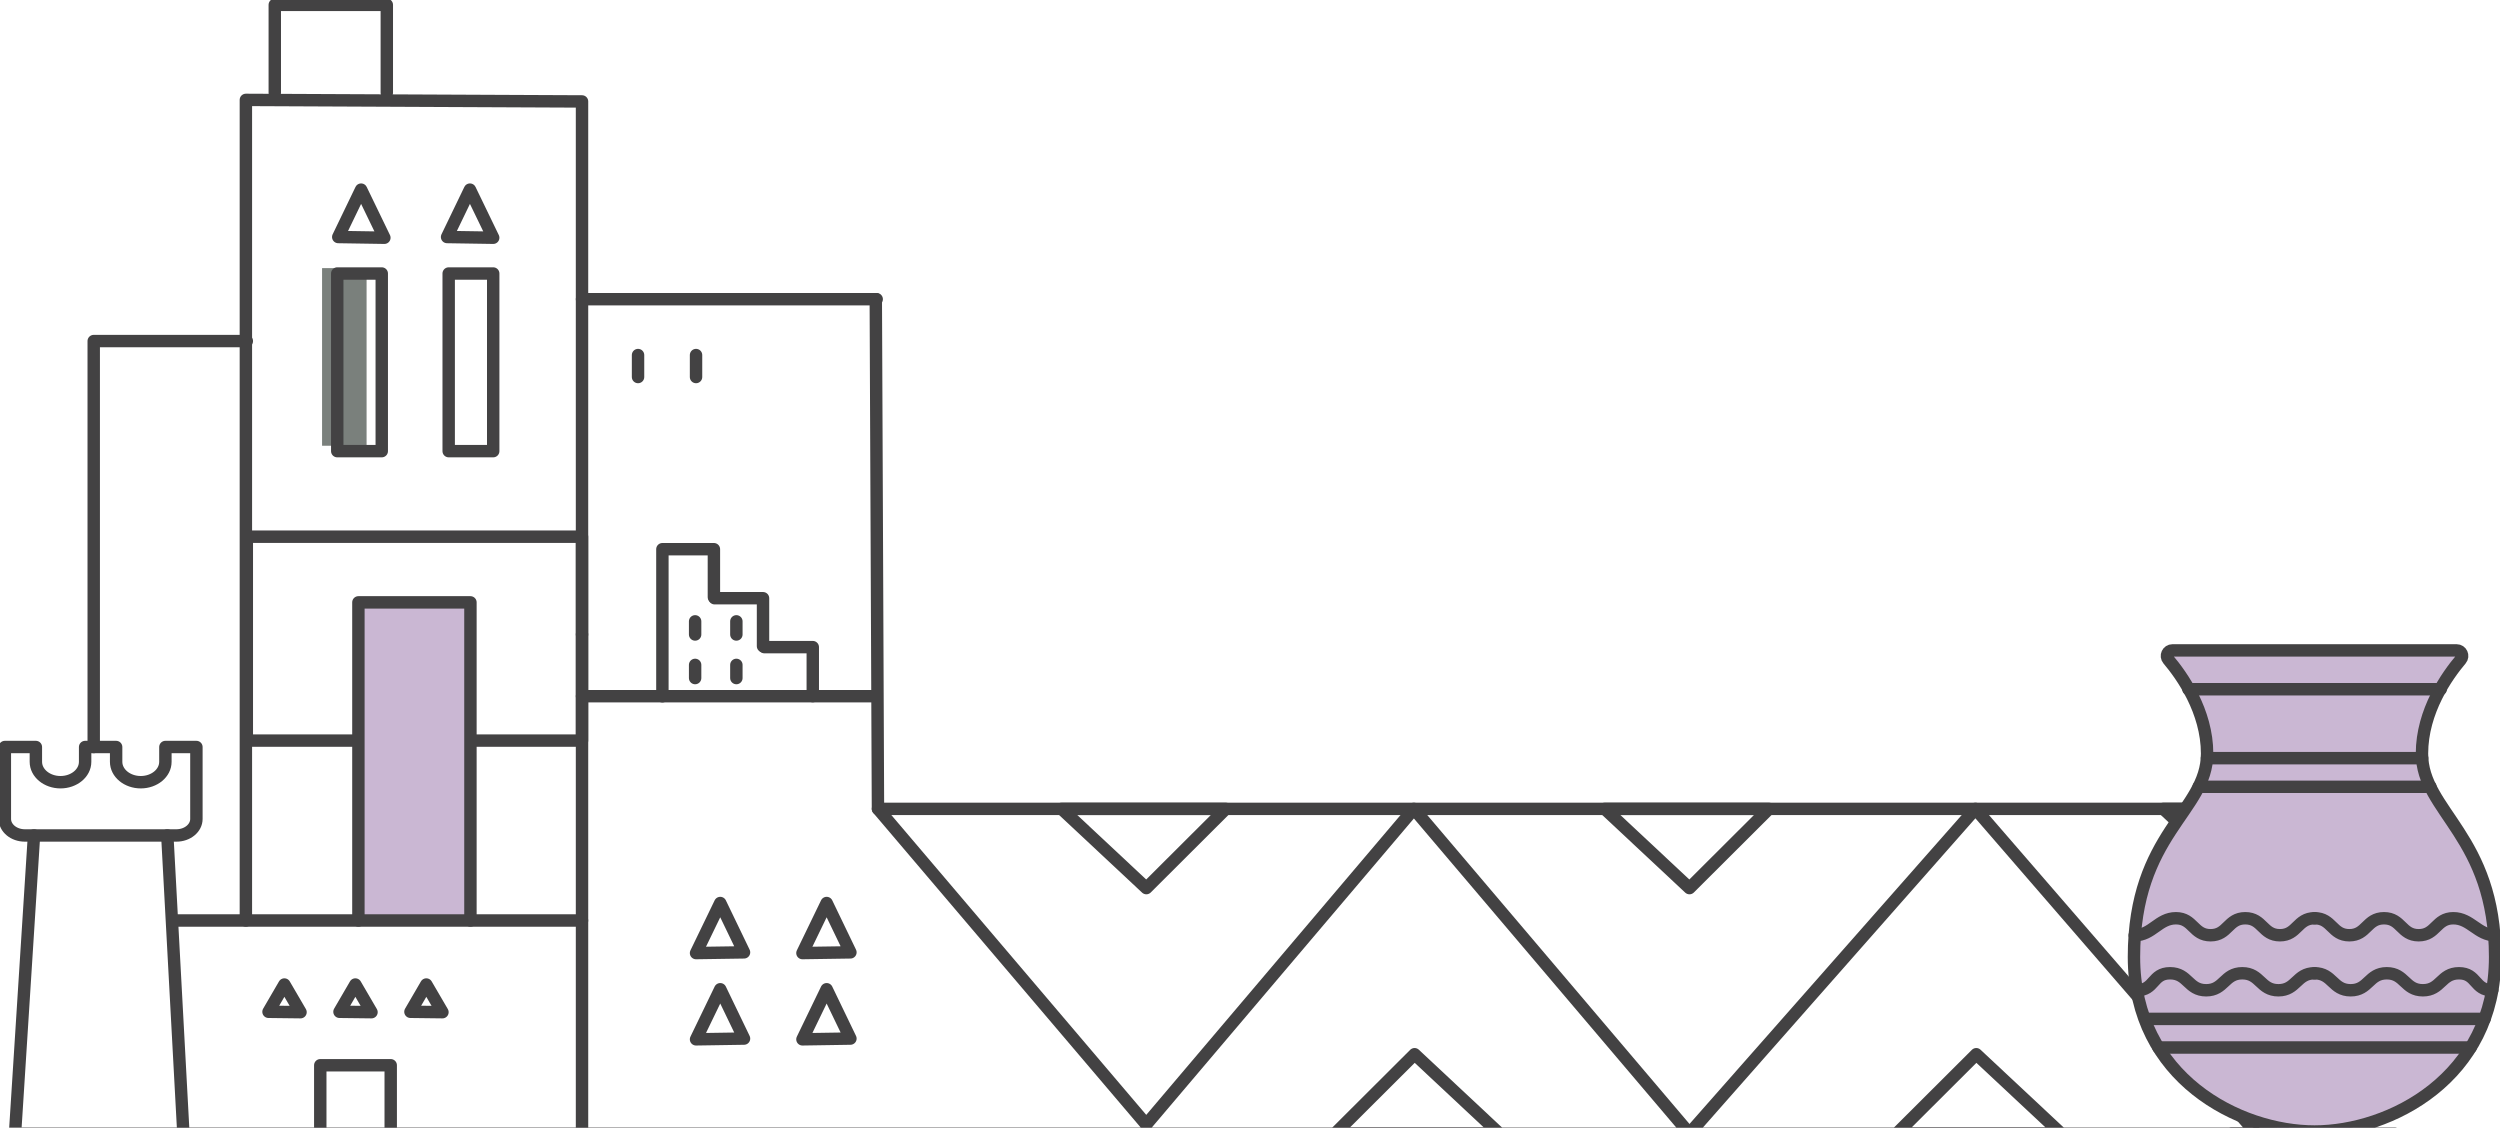 <svg width="705" height="318" viewBox="0 0 705 318" fill="none" xmlns="http://www.w3.org/2000/svg">
<g clip-path="url(#clip0_3324_7069)">
<path d="M47.18 235.6L51.685 319.079" stroke="#434243" stroke-width="3.5" stroke-linecap="round" stroke-linejoin="round"/>
<path d="M10.114 210.66V214.834C10.114 218.009 13.227 220.583 17.059 220.583C20.9 220.583 24.005 218.009 24.005 214.834V210.66H32.749V214.834C32.749 218.009 35.862 220.583 39.695 220.583C43.535 220.583 46.641 218.009 46.641 214.834V210.66H55.385V220.583V224.382V230.943C55.385 233.517 52.867 235.6 49.754 235.6H7.001C3.888 235.6 1.369 233.517 1.369 230.943V224.382V220.583V210.66H10.114Z" stroke="#434243" stroke-width="3.5" stroke-linecap="round" stroke-linejoin="round"/>
<path d="M645.095 319.633H4.24L9.59 235.6" stroke="#434243" stroke-width="3.5" stroke-linecap="round" stroke-linejoin="round"/>
<path d="M90.316 319.634V300.404H110.183V319.634" stroke="#434243" stroke-width="3.5" stroke-linecap="round" stroke-linejoin="round"/>
<path d="M95.736 285.325L100.21 277.633L104.762 285.434L95.736 285.325Z" stroke="#434243" stroke-width="3.5" stroke-linecap="round" stroke-linejoin="round"/>
<path d="M115.744 285.325L120.218 277.633L124.77 285.434L115.744 285.325Z" stroke="#434243" stroke-width="3.5" stroke-linecap="round" stroke-linejoin="round"/>
<path d="M75.721 285.325L80.195 277.633L84.747 285.434L75.721 285.325Z" stroke="#434243" stroke-width="3.5" stroke-linecap="round" stroke-linejoin="round"/>
<path d="M69.605 96.18H26.43V210.661" stroke="#434243" stroke-width="3.5" stroke-linecap="round" stroke-linejoin="round"/>
<path d="M246.694 196.322H164.129" stroke="#434243" stroke-width="3.5" stroke-linecap="round" stroke-linejoin="round"/>
<path d="M207.656 187.5V191.213" stroke="#434243" stroke-width="3.5" stroke-linecap="round" stroke-linejoin="round"/>
<path d="M196.025 187.5V191.213" stroke="#434243" stroke-width="3.5" stroke-linecap="round" stroke-linejoin="round"/>
<path d="M207.656 175.221V178.926" stroke="#434243" stroke-width="3.5" stroke-linecap="round" stroke-linejoin="round"/>
<path d="M196.025 175.221V178.926" stroke="#434243" stroke-width="3.5" stroke-linecap="round" stroke-linejoin="round"/>
<path d="M229.203 196.306V182.49H215.555" stroke="#434243" stroke-width="3.5" stroke-linecap="round" stroke-linejoin="round"/>
<path d="M215.172 182.219V168.699H201.523" stroke="#434243" stroke-width="3.5" stroke-linecap="round" stroke-linejoin="round"/>
<path d="M201.32 168.387V154.875H186.795V196.346" stroke="#434243" stroke-width="3.5" stroke-linecap="round" stroke-linejoin="round"/>
<path d="M239.818 268.562L233.115 254.652L226.287 268.765L239.818 268.562Z" stroke="#434243" stroke-width="3.5" stroke-linecap="round" stroke-linejoin="round"/>
<path d="M209.815 268.562L203.111 254.652L196.283 268.765L209.815 268.562Z" stroke="#434243" stroke-width="3.5" stroke-linecap="round" stroke-linejoin="round"/>
<path d="M239.818 292.878L233.115 278.969L226.287 293.089L239.818 292.878Z" stroke="#434243" stroke-width="3.5" stroke-linecap="round" stroke-linejoin="round"/>
<path d="M209.815 292.878L203.111 278.969L196.283 293.089L209.815 292.878Z" stroke="#434243" stroke-width="3.5" stroke-linecap="round" stroke-linejoin="round"/>
<path d="M164.129 178.91V319.634" stroke="#434243" stroke-width="3.5" stroke-linecap="round" stroke-linejoin="round"/>
<path d="M179.928 100.127V106.321" stroke="#434243" stroke-width="3.5" stroke-linecap="round" stroke-linejoin="round"/>
<path d="M196.283 100.127V106.321" stroke="#434243" stroke-width="3.5" stroke-linecap="round" stroke-linejoin="round"/>
<path d="M164.129 84.369H247.226" stroke="#434243" stroke-width="3.5" stroke-linecap="round" stroke-linejoin="round"/>
<path d="M623.287 228.105H247.585L246.975 84.369" stroke="#434243" stroke-width="3.5" stroke-linecap="round" stroke-linejoin="round"/>
<path d="M247.586 228.104L323.244 317.099L398.715 228.104L476.415 319.634L557.071 228.104L636.304 319.634" stroke="#434243" stroke-width="3.5" stroke-linecap="round" stroke-linejoin="round"/>
<path d="M398.911 297.291L376.51 319.633H422.798L398.911 297.291Z" stroke="#434243" stroke-width="3.5" stroke-linecap="round" stroke-linejoin="round"/>
<path d="M557.305 297.291L534.904 319.633H581.2L557.305 297.291Z" stroke="#434243" stroke-width="3.5" stroke-linecap="round" stroke-linejoin="round"/>
<path d="M633.958 250.446L656.359 228.104H610.062L633.958 250.446Z" stroke="#434243" stroke-width="3.5" stroke-linecap="round" stroke-linejoin="round"/>
<path d="M476.43 250.446L498.831 228.104H452.535L476.43 250.446Z" stroke="#434243" stroke-width="3.5" stroke-linecap="round" stroke-linejoin="round"/>
<path d="M323.268 250.446L345.669 228.104H299.373L323.268 250.446Z" stroke="#434243" stroke-width="3.5" stroke-linecap="round" stroke-linejoin="round"/>
<path d="M69.338 259.582V28.17L164.128 28.607V178.911" stroke="#434243" stroke-width="3.5" stroke-linecap="round" stroke-linejoin="round"/>
<path d="M109.08 26.142V1.365H77.488V26.142" stroke="#434243" stroke-width="3.5" stroke-linecap="round" stroke-linejoin="round"/>
<path d="M90.823 125.699H103.377V75.608H90.823V125.699Z" fill="#7A807C"/>
<path d="M95.385 66.84L101.83 53.477L108.392 67.043L95.385 66.84Z" stroke="#434243" stroke-width="3.5" stroke-linecap="round" stroke-linejoin="round"/>
<path d="M126.076 66.84L132.521 53.477L139.083 67.043L126.076 66.84Z" stroke="#434243" stroke-width="3.5" stroke-linecap="round" stroke-linejoin="round"/>
<path d="M126.53 127.221H139.084V77.13H126.53V127.221Z" stroke="#434243" stroke-width="3.5" stroke-linecap="round" stroke-linejoin="round"/>
<path d="M95.103 127.221H107.656V77.13H95.103V127.221Z" stroke="#434243" stroke-width="3.5" stroke-linecap="round" stroke-linejoin="round"/>
<path d="M164.128 151.35H69.603V208.844H164.128V151.35Z" stroke="#434243" stroke-width="3.5" stroke-linecap="round" stroke-linejoin="round"/>
<path d="M612.634 183.412C611.304 183.412 610.584 184.965 611.445 185.979C615.27 190.496 622.403 200.52 622.403 212.51C622.403 228.885 601.777 234.993 601.777 269.864C601.777 304.025 631.507 319.089 652.68 319.089H652.719C673.9 319.089 703.622 304.025 703.622 269.864C703.622 235.703 682.997 228.893 682.997 212.51C682.997 200.52 690.13 190.496 693.955 185.979C694.815 184.965 694.096 183.412 692.766 183.412H612.634Z" fill="#CAB7D3" stroke="#434243" stroke-width="3.5" stroke-linecap="round" stroke-linejoin="round"/>
<path d="M622.355 213.805H683.051" stroke="#434243" stroke-width="3.5" stroke-linecap="round" stroke-linejoin="round"/>
<path d="M620.025 221.871H685.375" stroke="#434243" stroke-width="3.5" stroke-linecap="round" stroke-linejoin="round"/>
<path d="M688.276 194.365H617.131" stroke="#434243" stroke-width="3.5" stroke-linecap="round" stroke-linejoin="round"/>
<path d="M605.094 287.33H652.837H652.751H700.65" stroke="#434243" stroke-width="3.5" stroke-linecap="round" stroke-linejoin="round"/>
<path d="M608.668 295.396H696.731" stroke="#434243" stroke-width="3.5" stroke-linecap="round" stroke-linejoin="round"/>
<path d="M629.262 319.635H675.323" stroke="#434243" stroke-width="3.5" stroke-linecap="round" stroke-linejoin="round"/>
<path d="M652.742 258.943C657.631 258.943 657.631 263.741 662.511 263.741C667.392 263.741 667.4 258.943 672.288 258.943C677.177 258.943 677.177 263.741 682.065 263.741C686.954 263.741 686.954 258.943 691.842 258.943C696.731 258.943 698.749 263.741 703.637 263.741" stroke="#434243" stroke-width="3.5" stroke-linecap="round" stroke-linejoin="round"/>
<path d="M652.711 258.943C647.823 258.943 647.823 263.741 642.942 263.741C638.062 263.741 638.054 258.943 633.165 258.943C628.277 258.943 628.277 263.741 623.388 263.741C618.5 263.741 618.5 258.943 613.611 258.943C608.723 258.943 606.885 263.741 601.996 263.741" stroke="#434243" stroke-width="3.5" stroke-linecap="round" stroke-linejoin="round"/>
<path d="M652.711 274.459C657.803 274.459 657.803 279.257 662.887 279.257C667.971 279.257 667.979 274.459 673.071 274.459C678.162 274.459 678.162 279.257 683.254 279.257C688.346 279.257 688.346 274.459 693.438 274.459C698.53 274.459 697.724 279.257 702.816 279.257" stroke="#434243" stroke-width="3.5" stroke-linecap="round" stroke-linejoin="round"/>
<path d="M652.687 274.459C647.595 274.459 647.595 279.257 642.511 279.257C637.427 279.257 637.419 274.459 632.328 274.459C627.236 274.459 627.236 279.257 622.144 279.257C617.052 279.257 617.052 274.459 611.96 274.459C606.868 274.459 607.674 279.257 602.582 279.257" stroke="#434243" stroke-width="3.5" stroke-linecap="round" stroke-linejoin="round"/>
<path d="M132.662 259.582V169.869H101.07V259.582" fill="#CAB7D3"/>
<path d="M132.662 259.582V169.869H101.07V259.582" stroke="#434243" stroke-width="3.5" stroke-linecap="round" stroke-linejoin="round"/>
<path d="M164.128 259.582H48.815" stroke="#434243" stroke-width="3.5" stroke-linecap="round" stroke-linejoin="round"/>
</g>
<defs>
<clipPath id="clip0_3324_7069">
<rect width="705" height="321" fill="white"/>
</clipPath>
</defs>
</svg>
